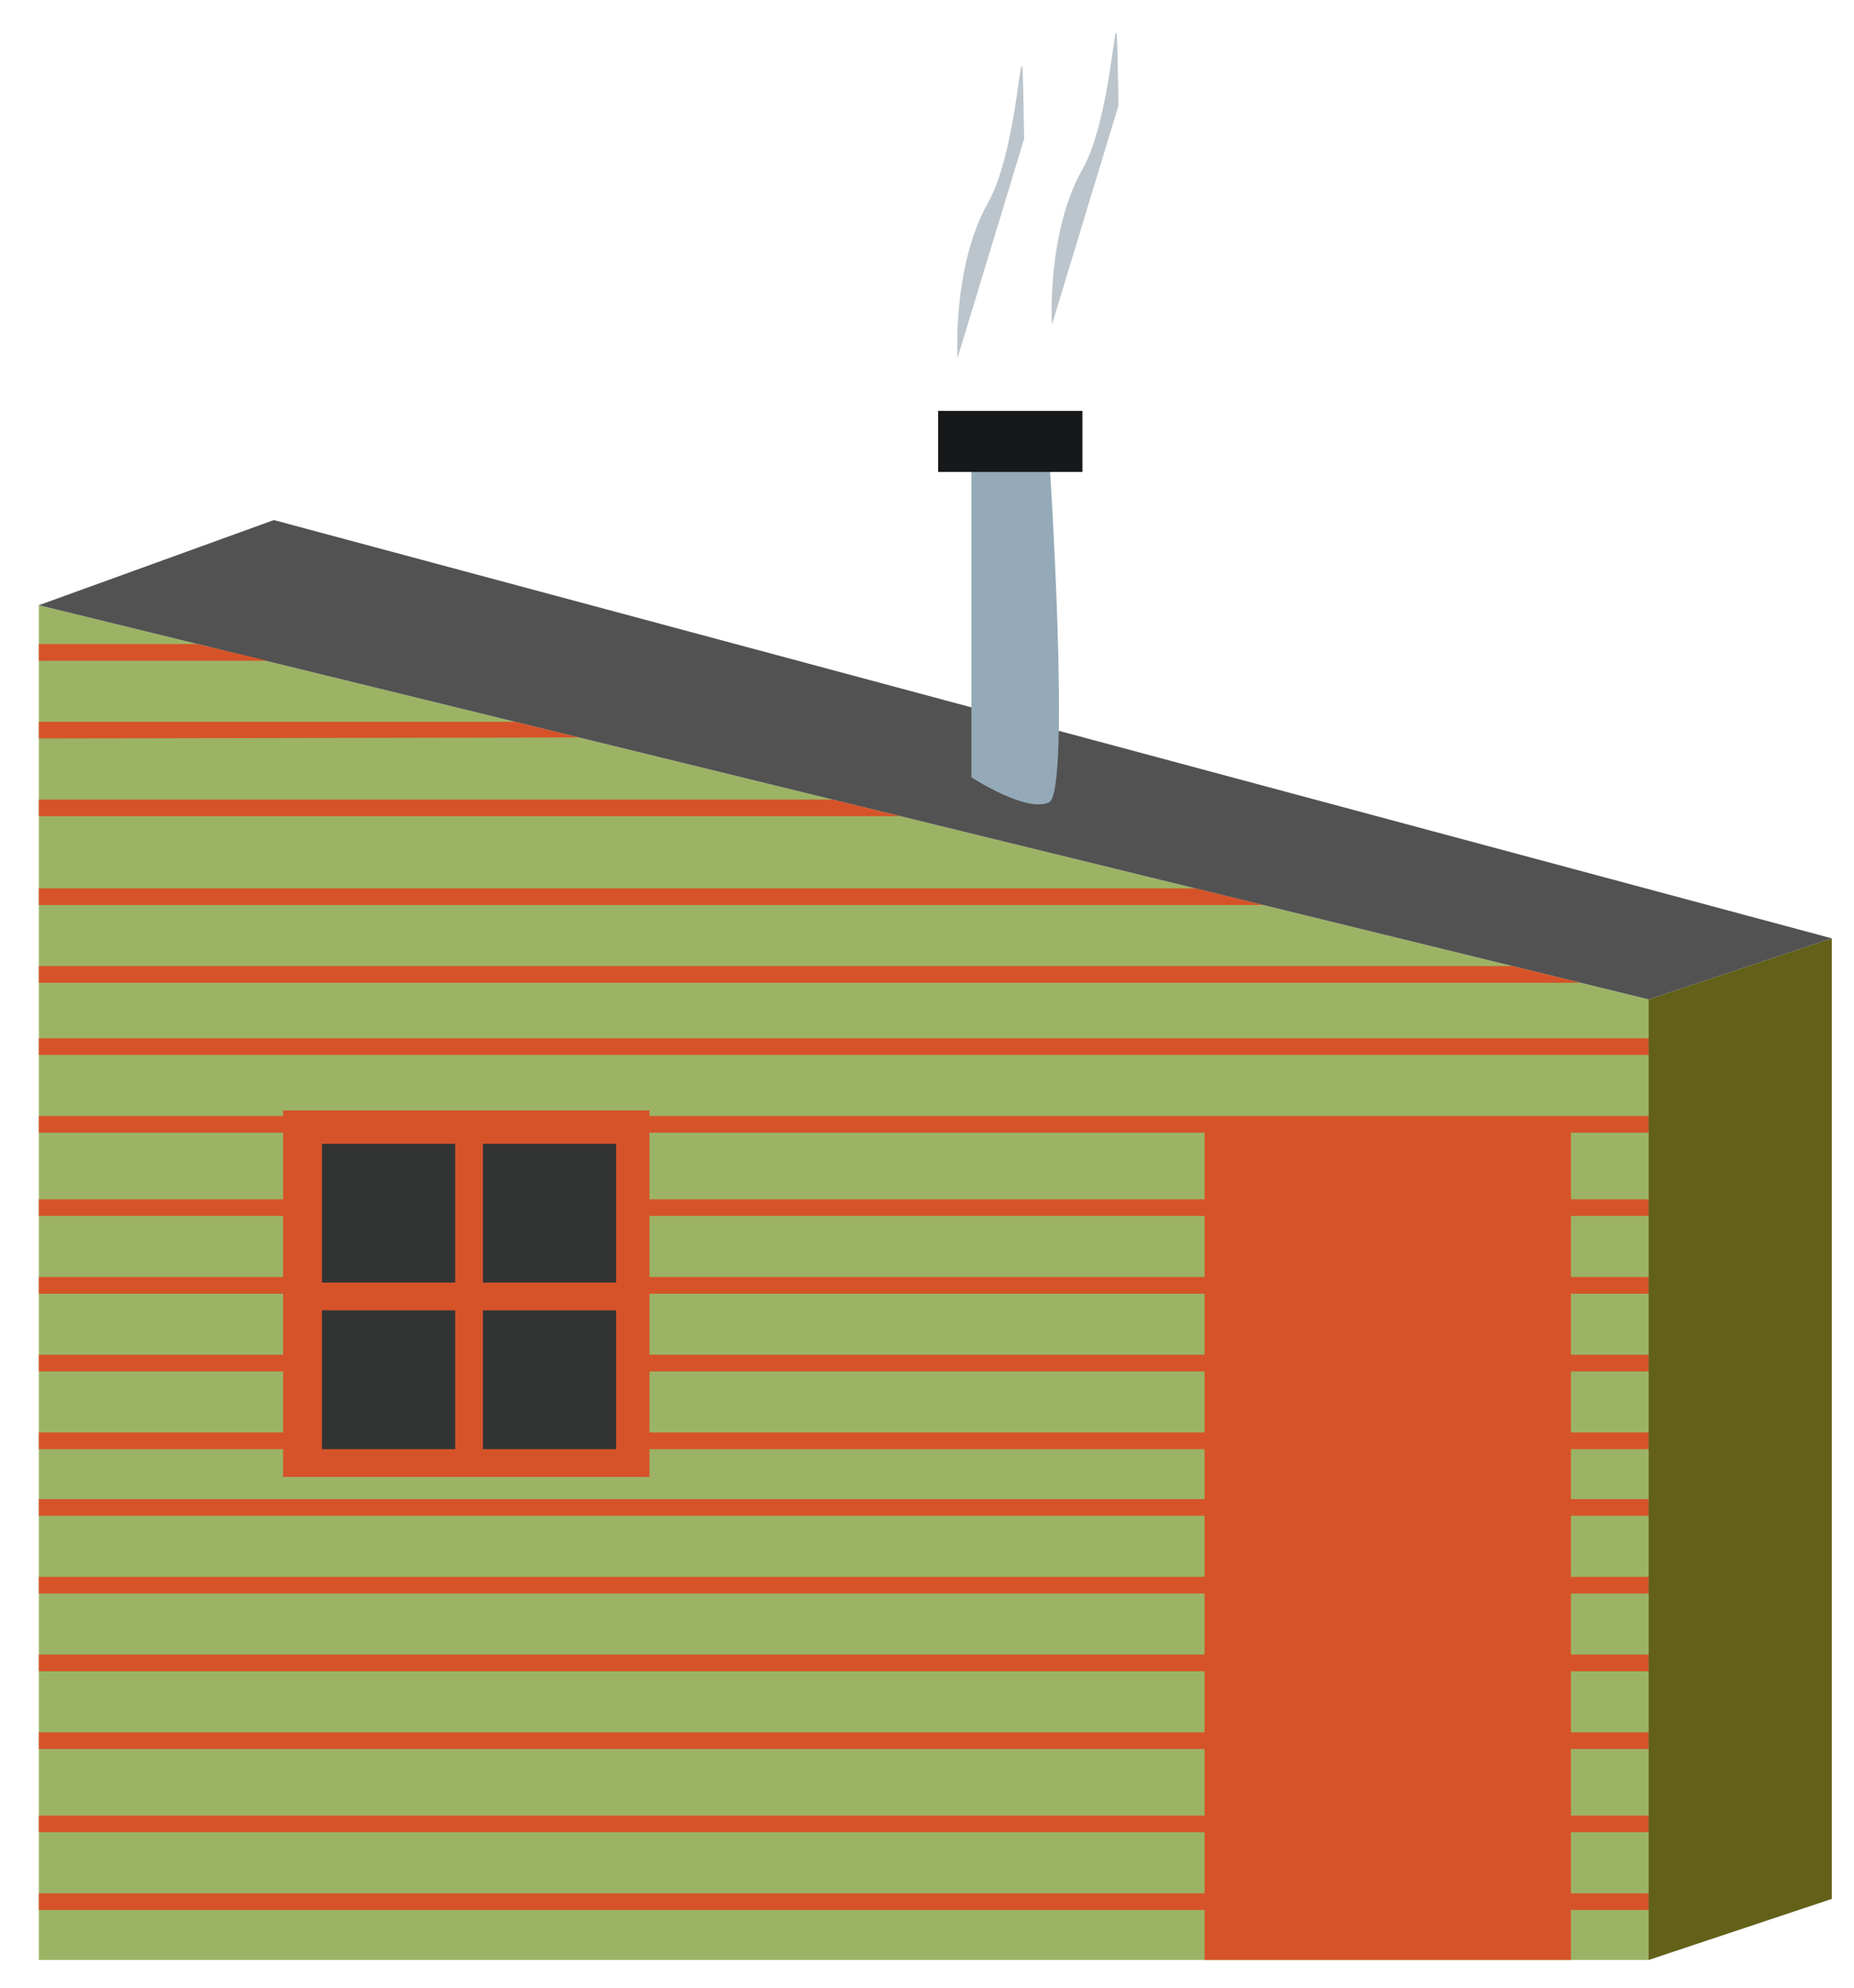 <?xml version="1.0" encoding="utf-8"?>
<!-- Generator: Adobe Illustrator 16.0.0, SVG Export Plug-In . SVG Version: 6.00 Build 0)  -->
<!DOCTYPE svg PUBLIC "-//W3C//DTD SVG 1.1//EN" "http://www.w3.org/Graphics/SVG/1.1/DTD/svg11.dtd">
<svg version="1.1" id="Layer_1" xmlns="http://www.w3.org/2000/svg" xmlns:xlink="http://www.w3.org/1999/xlink" x="0px" y="0px"
	 width="334px" height="358px" viewBox="0 0 334 358" enable-background="new 0 0 334 358" xml:space="preserve">
<polygon fill="#9CB365" points="297,353 7,353 7,109 297,180 "/>
<rect x="7" y="230" fill="#D65329" width="290" height="3"/>
<rect x="7" y="216" fill="#D65329" width="290" height="3"/>
<rect x="7" y="201" fill="#D65329" width="290" height="3"/>
<rect x="7" y="258" fill="#D65329" width="290" height="3"/>
<rect x="7" y="244" fill="#D65329" width="290" height="3"/>
<polygon fill="#636019" points="330,342 297,353 297,180 330,169 "/>
<polyline fill="#525252" points="330,169 297,180 7,109 49.333,93.667 "/>
<rect x="217" y="203" fill="#D65329" width="66" height="150"/>
<rect x="51" y="200" fill="#D65329" width="66" height="66"/>
<rect x="58" y="206" fill="#323433" width="24" height="25"/>
<rect x="87" y="206" fill="#323433" width="24" height="25"/>
<rect x="58" y="236" fill="#323433" width="24" height="25"/>
<rect x="87" y="236" fill="#323433" width="24" height="25"/>
<path fill="#94AAB8" d="M175,140c0,0,10,6.5,14,4.5s0-62.5,0-62.5h-14"/>
<rect x="169" y="74" fill="#171819" width="26" height="11"/>
<path fill="#BCC5CC" d="M172.5,64.5c0,0-1-16.5,5.5-28s6-42,6.5-11.5"/>
<path fill="#BCC5CC" d="M189.5,58.5c0,0-1-16.5,5.5-28s6-42,6.5-11.5"/>
<rect x="7" y="341" fill="#D65329" width="290" height="3"/>
<rect x="7" y="327" fill="#D65329" width="290" height="3"/>
<rect x="7" y="312" fill="#D65329" width="290" height="3"/>
<rect x="7" y="298" fill="#D65329" width="290" height="3"/>
<rect x="7" y="284" fill="#D65329" width="290" height="3"/>
<rect x="7" y="270" fill="#D65329" width="290" height="3"/>
<rect x="7" y="187" fill="#D65329" width="290" height="3"/>
<polygon fill="#D65329" points="284.746,177 7,177 7,174 272.493,174 "/>
<polygon fill="#D65329" points="227.563,163 7,163 7,160 215.31,160 "/>
<polygon fill="#D65329" points="162.211,147 7,147 7,144 149.958,144 "/>
<polygon fill="#D65329" points="104.295,132.82 7,133 7,130 92.774,130 "/>
<polygon fill="#D65329" points="48.17,119 7,119 7,116 35.5,116 "/>
</svg>
